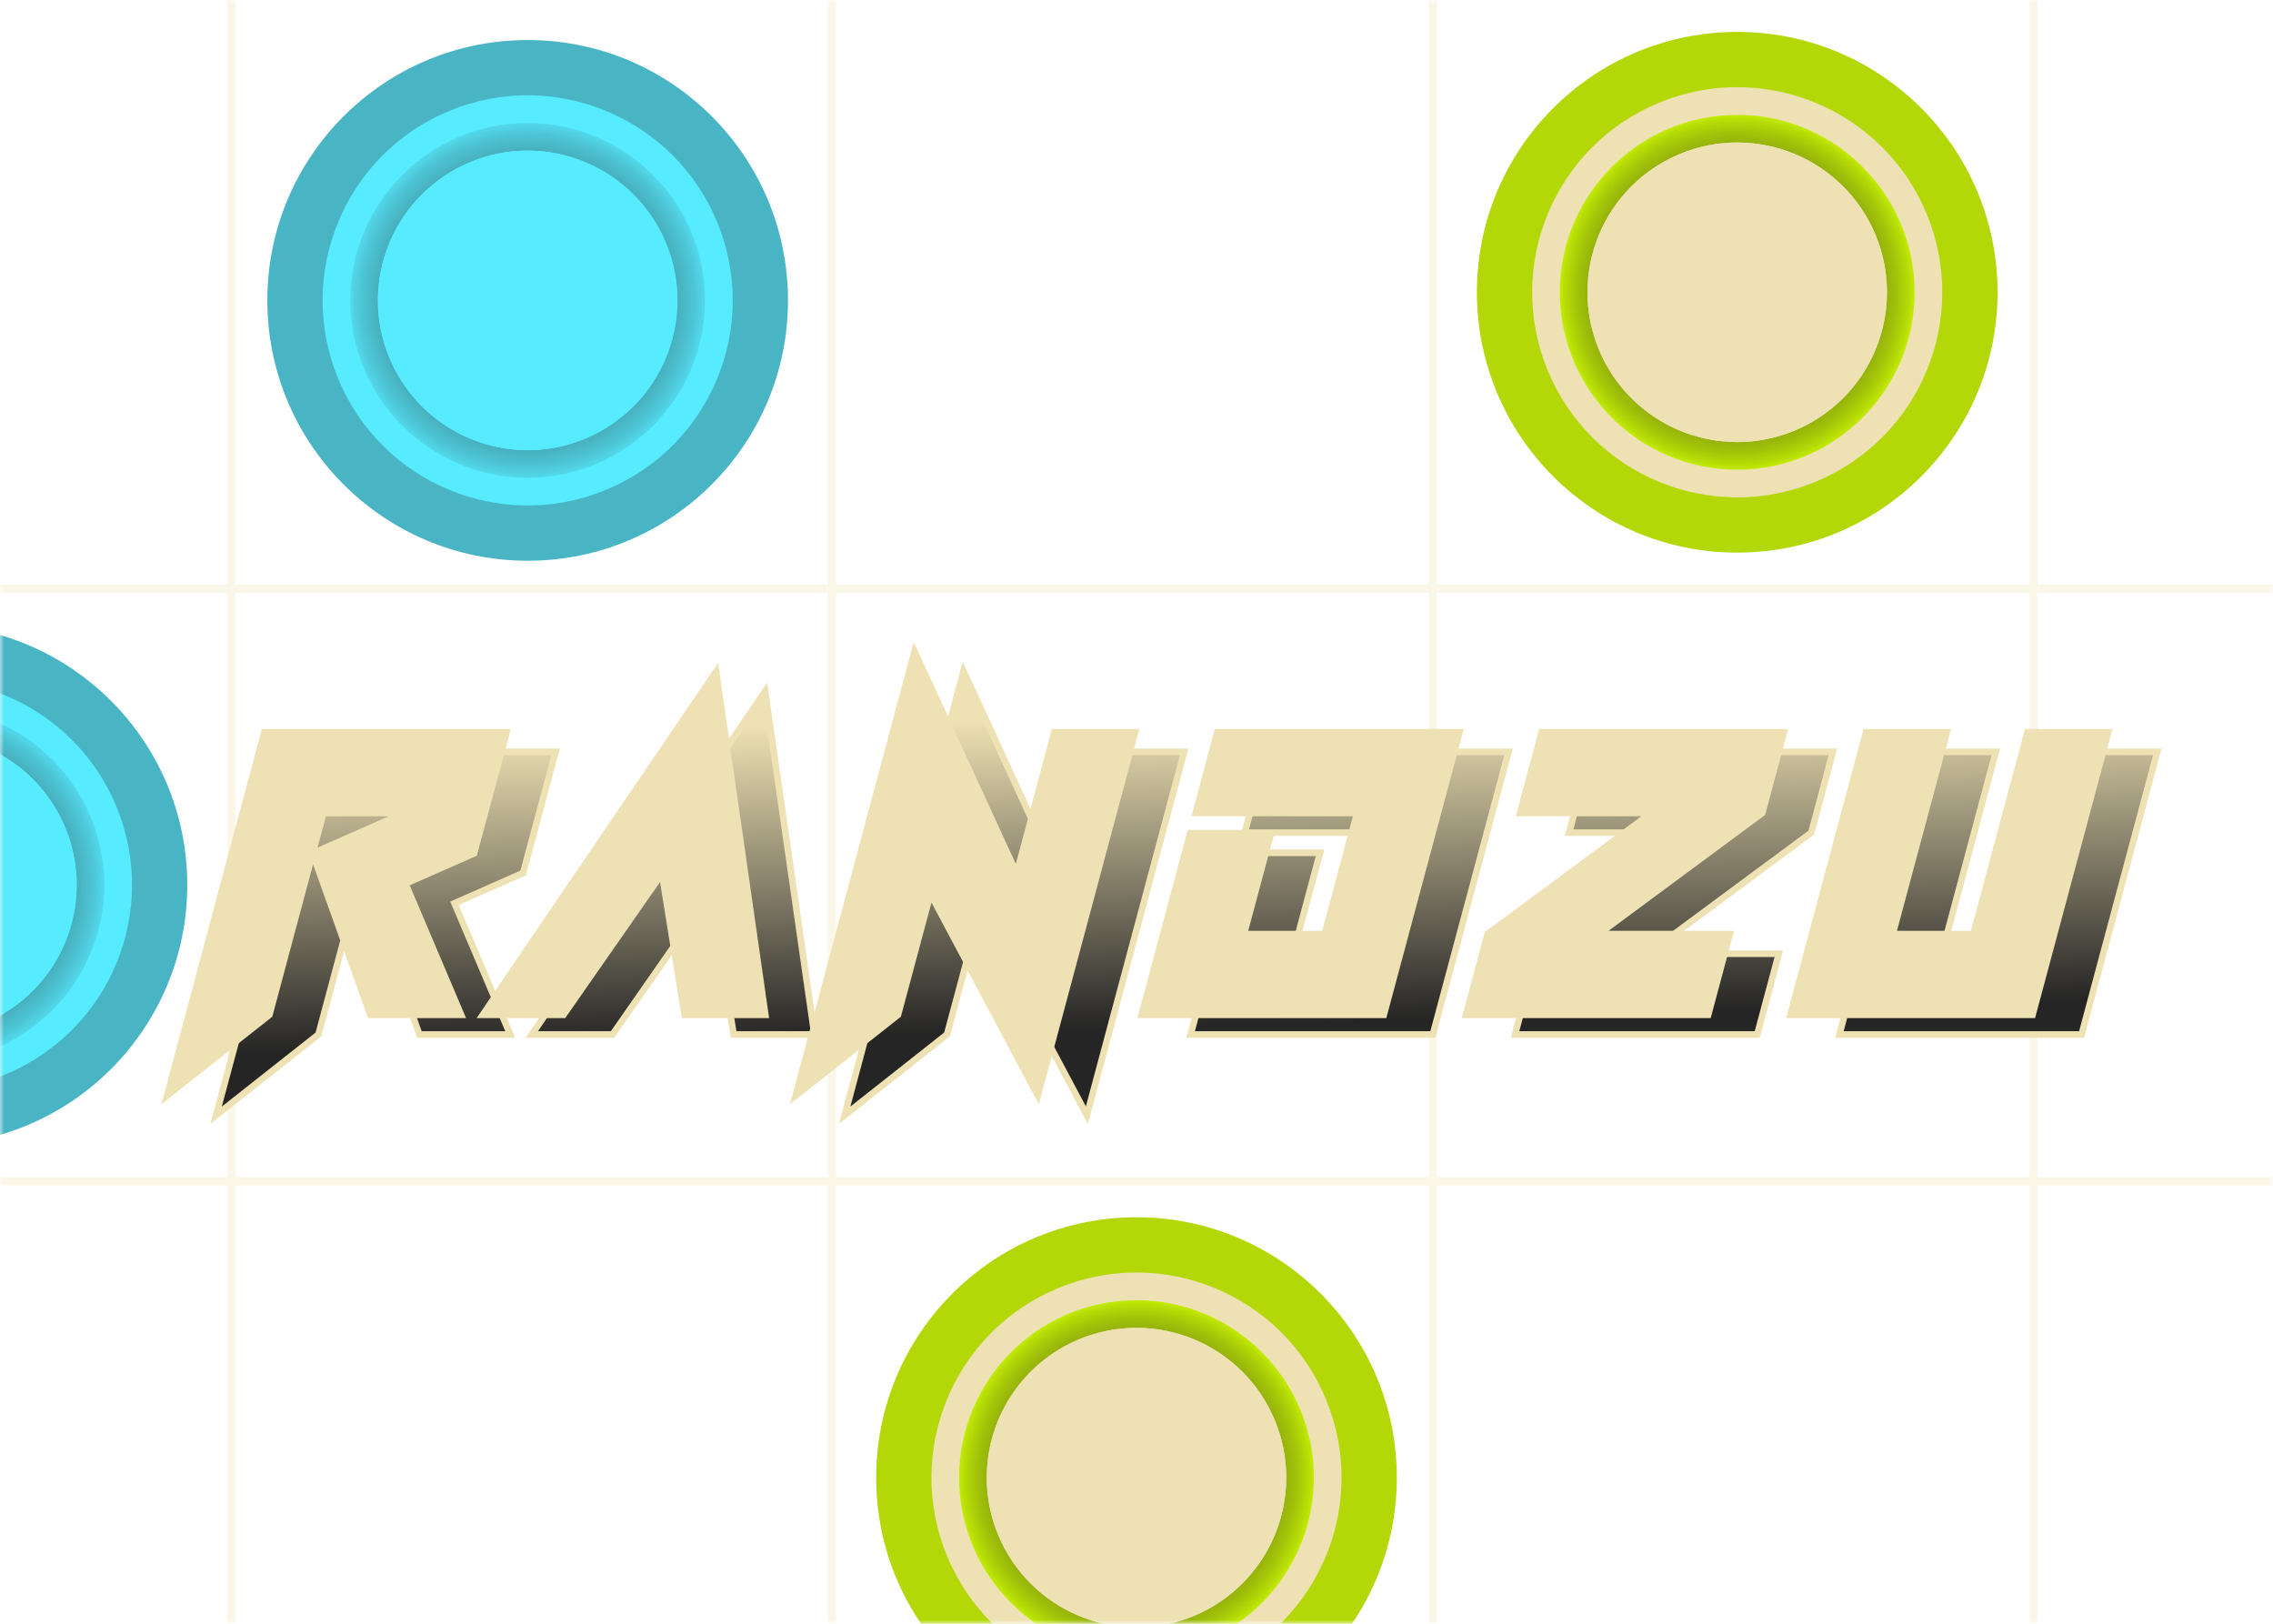 <svg width="280" height="200" viewBox="0 0 280 200" fill="none" xmlns="http://www.w3.org/2000/svg">
<mask id="mask0_5087_52786" style="mask-type:alpha" maskUnits="userSpaceOnUse" x="0" y="0" width="280" height="200">
<rect x="0.5" y="0.5" width="279" height="199" rx="9.5" fill="#212121" stroke="#EEE1B3"/>
</mask>
<g mask="url(#mask0_5087_52786)">
<path d="M214 68.068C231.71 68.068 246.068 53.711 246.068 36C246.068 18.29 231.71 3.932 214 3.932C196.289 3.932 181.932 18.29 181.932 36C181.932 53.711 196.289 68.068 214 68.068Z" fill="#B3D707"/>
<path d="M223.665 59.334C236.553 53.996 242.673 39.222 237.335 26.334C231.996 13.447 217.222 7.327 204.335 12.665C191.447 18.004 185.327 32.778 190.665 45.666C196.004 58.553 210.778 64.673 223.665 59.334Z" fill="#EEE1B3"/>
<path d="M213.998 14.15C201.949 14.15 192.148 23.951 192.148 35.999C192.148 48.048 201.949 57.852 213.998 57.852C226.046 57.852 235.85 48.048 235.85 35.999C235.85 23.951 226.05 14.15 213.998 14.15ZM213.998 54.446C203.829 54.446 195.554 46.171 195.554 35.999C195.554 25.827 203.829 17.555 213.998 17.555C224.166 17.555 232.445 25.827 232.445 35.999C232.445 46.171 224.17 54.446 213.998 54.446Z" fill="url(#paint0_radial_5087_52786)"/>
<path d="M221.059 53.042C230.471 49.144 234.94 38.353 231.042 28.941C227.143 19.529 216.353 15.06 206.941 18.958C197.528 22.857 193.059 33.647 196.958 43.059C200.856 52.471 211.647 56.941 221.059 53.042Z" fill="#EEE1B3"/>
<path d="M140 214.068C157.71 214.068 172.068 199.711 172.068 182C172.068 164.29 157.71 149.932 140 149.932C122.289 149.932 107.932 164.29 107.932 182C107.932 199.711 122.289 214.068 140 214.068Z" fill="#B3D707"/>
<path d="M149.665 205.335C162.553 199.996 168.673 185.222 163.335 172.335C157.996 159.447 143.222 153.327 130.335 158.665C117.447 164.004 111.327 178.778 116.665 191.665C122.004 204.553 136.778 210.673 149.665 205.335Z" fill="#EEE1B3"/>
<path d="M139.998 160.15C127.949 160.15 118.148 169.951 118.148 181.999C118.148 194.048 127.949 203.852 139.998 203.852C152.046 203.852 161.85 194.048 161.85 181.999C161.85 169.951 152.05 160.15 139.998 160.15ZM139.998 200.446C129.829 200.446 121.554 192.171 121.554 181.999C121.554 171.827 129.829 163.555 139.998 163.555C150.166 163.555 158.445 171.827 158.445 181.999C158.445 192.171 150.17 200.446 139.998 200.446Z" fill="url(#paint1_radial_5087_52786)"/>
<path d="M147.059 199.042C156.471 195.144 160.94 184.353 157.042 174.941C153.143 165.529 142.353 161.06 132.941 164.958C123.528 168.857 119.059 179.647 122.958 189.059C126.856 198.472 137.647 202.941 147.059 199.042Z" fill="#EEE1B3"/>
<path d="M65 69.068C82.71 69.068 97.068 54.711 97.068 37C97.068 19.29 82.71 4.932 65 4.932C47.289 4.932 32.932 19.29 32.932 37C32.932 54.711 47.289 69.068 65 69.068Z" fill="#49B5C4"/>
<path d="M74.665 60.334C87.553 54.996 93.673 40.222 88.335 27.334C82.996 14.447 68.222 8.327 55.334 13.665C42.447 19.004 36.327 33.778 41.666 46.666C47.004 59.553 61.778 65.673 74.665 60.334Z" fill="#56EBFF"/>
<path d="M64.998 15.15C52.949 15.15 43.148 24.951 43.148 36.999C43.148 49.048 52.949 58.852 64.998 58.852C77.046 58.852 86.85 49.048 86.85 36.999C86.85 24.951 77.05 15.15 64.998 15.15ZM64.998 55.446C54.829 55.446 46.554 47.171 46.554 36.999C46.554 26.827 54.829 18.555 64.998 18.555C75.166 18.555 83.445 26.827 83.445 36.999C83.445 47.171 75.17 55.446 64.998 55.446Z" fill="url(#paint2_radial_5087_52786)"/>
<path d="M72.059 54.042C81.471 50.144 85.94 39.353 82.042 29.941C78.143 20.529 67.353 16.06 57.941 19.958C48.528 23.857 44.059 34.647 47.958 44.059C51.856 53.471 62.647 57.941 72.059 54.042Z" fill="#56EBFF"/>
<path d="M-9 141.068C8.71 141.068 23.068 126.711 23.068 109C23.068 91.29 8.71 76.932 -9 76.932C-26.711 76.932 -41.068 91.29 -41.068 109C-41.068 126.711 -26.711 141.068 -9 141.068Z" fill="#49B5C4"/>
<path d="M0.665 132.335C13.553 126.996 19.673 112.222 14.335 99.335C8.996 86.447 -5.778 80.327 -18.666 85.665C-31.553 91.004 -37.673 105.778 -32.334 118.665C-26.996 131.553 -12.222 137.673 0.665 132.335Z" fill="#56EBFF"/>
<path d="M-9.002 87.15C-21.051 87.15 -30.852 96.951 -30.852 108.999C-30.852 121.048 -21.051 130.852 -9.002 130.852C3.046 130.852 12.85 121.048 12.85 108.999C12.85 96.951 3.05 87.15 -9.002 87.15ZM-9.002 127.446C-19.171 127.446 -27.446 119.171 -27.446 108.999C-27.446 98.827 -19.171 90.555 -9.002 90.555C1.166 90.555 9.445 98.827 9.445 108.999C9.445 119.171 1.17 127.446 -9.002 127.446Z" fill="url(#paint3_radial_5087_52786)"/>
<path d="M-1.941 126.042C7.471 122.144 11.94 111.353 8.042 101.941C4.143 92.529 -6.647 88.06 -16.059 91.958C-25.472 95.857 -29.941 106.647 -26.043 116.059C-22.144 125.472 -11.353 129.941 -1.941 126.042Z" fill="#56EBFF"/>
<g opacity="0.3">
<line x1="28.5" y1="2.15002e-08" x2="28.5" y2="200" stroke="#EEE1B3"/>
<line x1="102.5" y1="2.15002e-08" x2="102.5" y2="200" stroke="#EEE1B3"/>
<line x1="176.5" y1="2.15002e-08" x2="176.5" y2="200" stroke="#EEE1B3"/>
<line x1="250.5" y1="2.15002e-08" x2="250.5" y2="200" stroke="#EEE1B3"/>
<line y1="72.5" x2="280" y2="72.5" stroke="#EEE1B3"/>
<line y1="145.5" x2="280" y2="145.5" stroke="#EEE1B3"/>
</g>
</g>
<mask id="path-25-outside-1_5087_52786" maskUnits="userSpaceOnUse" x="25.041" y="81.417" width="242" height="58" fill="black">
<rect fill="white" x="25.041" y="81.417" width="242" height="58"/>
<path d="M44.549 107.527L55.837 102.555H45.892L44.549 107.527ZM44.549 107.527L39.229 127.417L26.624 137.361L38.607 92.61H68.442L64.439 107.527L55.986 111.256L62.848 127.417H51.66L44.549 107.527ZM87.59 110.013L75.458 127.417H65.513L94.253 85.151L100.319 127.417H90.375L87.59 110.013ZM120.661 112.499L116.659 127.417L104.054 137.361L118.697 82.665L131.277 110.013L135.927 92.61H145.871L133.888 137.361L120.661 112.499ZM159.277 117.472H169.222L173.224 102.555H153.335L155.995 92.61H185.829L176.506 127.417H146.672L152.664 105.041H162.608L159.277 117.472ZM209.453 102.555H193.293L195.953 92.61H225.787L223.127 102.555L202.964 117.472H219.124L216.464 127.417H186.63L189.29 117.472L209.453 102.555ZM245.856 92.61L239.193 117.472H249.138L255.801 92.61H265.745L256.422 127.417H226.588L235.911 92.61H245.856Z"/>
</mask>
<path d="M44.549 107.527L55.837 102.555H45.892L44.549 107.527ZM44.549 107.527L39.229 127.417L26.624 137.361L38.607 92.61H68.442L64.439 107.527L55.986 111.256L62.848 127.417H51.66L44.549 107.527ZM87.59 110.013L75.458 127.417H65.513L94.253 85.151L100.319 127.417H90.375L87.59 110.013ZM120.661 112.499L116.659 127.417L104.054 137.361L118.697 82.665L131.277 110.013L135.927 92.61H145.871L133.888 137.361L120.661 112.499ZM159.277 117.472H169.222L173.224 102.555H153.335L155.995 92.61H185.829L176.506 127.417H146.672L152.664 105.041H162.608L159.277 117.472ZM209.453 102.555H193.293L195.953 92.61H225.787L223.127 102.555L202.964 117.472H219.124L216.464 127.417H186.63L189.29 117.472L209.453 102.555ZM245.856 92.61L239.193 117.472H249.138L255.801 92.61H265.745L256.422 127.417H226.588L235.911 92.61H245.856Z" fill="url(#paint4_linear_5087_52786)"/>
<path d="M44.549 107.527L44.16 107.422L43.941 108.235L44.712 107.896L44.549 107.527ZM55.837 102.555L55.999 102.923L55.837 102.152V102.555ZM45.892 102.555V102.152H45.583L45.503 102.45L45.892 102.555ZM44.549 107.527L44.928 107.391L44.494 106.176L44.16 107.423L44.549 107.527ZM39.229 127.417L39.478 127.733L39.583 127.65L39.618 127.521L39.229 127.417ZM26.624 137.361L26.235 137.257L25.921 138.429L26.873 137.678L26.624 137.361ZM38.607 92.61V92.207H38.298L38.218 92.506L38.607 92.61ZM68.442 92.61L68.831 92.714L68.967 92.207H68.442V92.61ZM64.439 107.527L64.601 107.896L64.778 107.818L64.828 107.631L64.439 107.527ZM55.986 111.256L55.823 110.888L55.46 111.048L55.615 111.414L55.986 111.256ZM62.848 127.417V127.819H63.456L63.218 127.259L62.848 127.417ZM51.66 127.417L51.281 127.552L51.376 127.819H51.66V127.417ZM44.712 107.896L55.999 102.923L55.674 102.186L44.387 107.159L44.712 107.896ZM55.837 102.152H45.892V102.957H55.837V102.152ZM45.503 102.45L44.16 107.422L44.938 107.632L46.281 102.66L45.503 102.45ZM44.16 107.423L38.84 127.312L39.618 127.521L44.938 107.631L44.16 107.423ZM38.979 127.1L26.374 137.045L26.873 137.678L39.478 127.733L38.979 127.1ZM27.013 137.465L38.996 92.714L38.218 92.506L26.235 137.257L27.013 137.465ZM38.607 93.013H68.442V92.207H38.607V93.013ZM68.053 92.506L64.05 107.423L64.828 107.631L68.831 92.714L68.053 92.506ZM64.276 107.159L55.823 110.888L56.148 111.625L64.601 107.896L64.276 107.159ZM55.615 111.414L62.477 127.574L63.218 127.259L56.356 111.099L55.615 111.414ZM62.848 127.014H51.66V127.819H62.848V127.014ZM52.039 127.281L44.928 107.391L44.17 107.663L51.281 127.552L52.039 127.281ZM87.59 110.013L87.988 109.95L87.83 108.965L87.26 109.783L87.59 110.013ZM75.458 127.417V127.819H75.668L75.788 127.647L75.458 127.417ZM65.513 127.417L65.18 127.19L64.752 127.819H65.513V127.417ZM94.253 85.151L94.652 85.094L94.504 84.066L93.92 84.925L94.253 85.151ZM100.319 127.417V127.819H100.784L100.718 127.359L100.319 127.417ZM90.375 127.417L89.977 127.48L90.031 127.819H90.375V127.417ZM87.26 109.783L75.127 127.186L75.788 127.647L87.921 110.244L87.26 109.783ZM75.458 127.014H65.513V127.819H75.458V127.014ZM65.846 127.643L94.586 85.378L93.92 84.925L65.18 127.19L65.846 127.643ZM93.855 85.209L99.921 127.474L100.718 127.359L94.652 85.094L93.855 85.209ZM100.319 127.014H90.375V127.819H100.319V127.014ZM90.772 127.353L87.988 109.95L87.192 110.077L89.977 127.48L90.772 127.353ZM120.661 112.499L121.017 112.31L120.537 111.408L120.272 112.395L120.661 112.499ZM116.659 127.417L116.908 127.733L117.013 127.65L117.048 127.521L116.659 127.417ZM104.054 137.361L103.665 137.257L103.351 138.429L104.303 137.678L104.054 137.361ZM118.697 82.665L119.063 82.497L118.597 81.483L118.308 82.561L118.697 82.665ZM131.277 110.013L130.912 110.182L131.378 111.196L131.667 110.117L131.277 110.013ZM135.927 92.61V92.207H135.617L135.538 92.506L135.927 92.61ZM145.871 92.61L146.26 92.714L146.396 92.207H145.871V92.61ZM133.888 137.361L133.532 137.55L134.013 138.453L134.277 137.465L133.888 137.361ZM120.272 112.395L116.27 127.312L117.048 127.521L121.05 112.604L120.272 112.395ZM116.409 127.1L103.804 137.045L104.303 137.678L116.908 127.733L116.409 127.1ZM104.443 137.465L119.086 82.769L118.308 82.561L103.665 137.257L104.443 137.465ZM118.331 82.834L130.912 110.182L131.643 109.845L119.063 82.497L118.331 82.834ZM131.667 110.117L136.316 92.714L135.538 92.506L130.888 109.909L131.667 110.117ZM135.927 93.013H145.871V92.207H135.927V93.013ZM145.482 92.506L133.499 137.257L134.277 137.465L146.26 92.714L145.482 92.506ZM134.244 137.172L121.017 112.31L120.306 112.689L133.532 137.55L134.244 137.172ZM159.277 117.472L158.888 117.368L158.752 117.875H159.277V117.472ZM169.222 117.472V117.875H169.531L169.611 117.576L169.222 117.472ZM173.224 102.555L173.613 102.659L173.749 102.152H173.224V102.555ZM153.335 102.555L152.946 102.451L152.81 102.957H153.335V102.555ZM155.995 92.61V92.207H155.686L155.606 92.506L155.995 92.61ZM185.829 92.61L186.218 92.714L186.354 92.207H185.829V92.61ZM176.506 127.417V127.819H176.815L176.895 127.521L176.506 127.417ZM146.672 127.417L146.283 127.312L146.147 127.819H146.672V127.417ZM152.664 105.041V104.638H152.355L152.275 104.937L152.664 105.041ZM162.608 105.041L162.997 105.145L163.133 104.638H162.608V105.041ZM159.277 117.875H169.222V117.069H159.277V117.875ZM169.611 117.576L173.613 102.659L172.835 102.45L168.833 117.367L169.611 117.576ZM173.224 102.152H153.335V102.957H173.224V102.152ZM153.724 102.659L156.384 92.714L155.606 92.506L152.946 102.451L153.724 102.659ZM155.995 93.013H185.829V92.207H155.995V93.013ZM185.44 92.506L176.117 127.312L176.895 127.521L186.218 92.714L185.44 92.506ZM176.506 127.014H146.672V127.819H176.506V127.014ZM147.061 127.521L153.053 105.145L152.275 104.937L146.283 127.312L147.061 127.521ZM152.664 105.444H162.608V104.638H152.664V105.444ZM162.219 104.937L158.888 117.368L159.666 117.576L162.997 105.145L162.219 104.937ZM209.453 102.555L209.693 102.878L210.675 102.152H209.453V102.555ZM193.293 102.555L192.904 102.451L192.768 102.957H193.293V102.555ZM195.953 92.61V92.207H195.644L195.564 92.506L195.953 92.61ZM225.787 92.61L226.176 92.714L226.312 92.207H225.787V92.61ZM223.127 102.555L223.367 102.878L223.48 102.795L223.516 102.659L223.127 102.555ZM202.964 117.472L202.725 117.148L201.743 117.875H202.964V117.472ZM219.124 117.472L219.513 117.576L219.649 117.069H219.124V117.472ZM216.464 127.417V127.819H216.773L216.853 127.521L216.464 127.417ZM186.63 127.417L186.241 127.312L186.105 127.819H186.63V127.417ZM189.29 117.472L189.051 117.148L188.937 117.232L188.901 117.368L189.29 117.472ZM209.453 102.152H193.293V102.957H209.453V102.152ZM193.682 102.659L196.342 92.714L195.564 92.506L192.904 102.451L193.682 102.659ZM195.953 93.013H225.787V92.207H195.953V93.013ZM225.398 92.506L222.738 102.451L223.516 102.659L226.176 92.714L225.398 92.506ZM222.888 102.231L202.725 117.148L203.204 117.796L223.367 102.878L222.888 102.231ZM202.964 117.875H219.124V117.069H202.964V117.875ZM218.735 117.368L216.075 127.312L216.853 127.521L219.513 117.576L218.735 117.368ZM216.464 127.014H186.63V127.819H216.464V127.014ZM187.019 127.521L189.679 117.576L188.901 117.368L186.241 127.312L187.019 127.521ZM189.53 117.796L209.693 102.878L209.214 102.231L189.051 117.148L189.53 117.796ZM245.856 92.61L246.245 92.714L246.381 92.207H245.856V92.61ZM239.193 117.472L238.804 117.368L238.668 117.875H239.193V117.472ZM249.138 117.472V117.875H249.447L249.527 117.576L249.138 117.472ZM255.801 92.61V92.207H255.492L255.412 92.506L255.801 92.61ZM265.745 92.61L266.134 92.714L266.27 92.207H265.745V92.61ZM256.422 127.417V127.819H256.731L256.811 127.521L256.422 127.417ZM226.588 127.417L226.199 127.312L226.063 127.819H226.588V127.417ZM235.911 92.61V92.207H235.602L235.522 92.506L235.911 92.61ZM245.467 92.506L238.804 117.368L239.582 117.576L246.245 92.714L245.467 92.506ZM239.193 117.875H249.138V117.069H239.193V117.875ZM249.527 117.576L256.19 92.714L255.412 92.506L248.749 117.368L249.527 117.576ZM255.801 93.013H265.745V92.207H255.801V93.013ZM265.356 92.506L256.033 127.312L256.811 127.521L266.134 92.714L265.356 92.506ZM256.422 127.014H226.588V127.819H256.422V127.014ZM226.977 127.521L236.3 92.714L235.522 92.506L226.199 127.312L226.977 127.521ZM235.911 93.013H245.856V92.207H235.911V93.013Z" fill="#EEE1B3" mask="url(#path-25-outside-1_5087_52786)"/>
<mask id="path-27-outside-2_5087_52786" maskUnits="userSpaceOnUse" x="19" y="79" width="242" height="58" fill="black">
<rect fill="white" x="19" y="79" width="242" height="58"/>
<path d="M38.508 105.11L49.796 100.138H39.851L38.508 105.11ZM38.508 105.11L33.188 125L20.583 134.945L32.566 90.193H62.401L58.398 105.11L49.945 108.84L56.807 125H45.619L38.508 105.11ZM81.549 107.597L69.417 125H59.472L88.212 82.735L94.278 125H84.334L81.549 107.597ZM114.62 110.083L110.618 125L98.013 134.945L112.656 80.249L125.236 107.597L129.886 90.193H139.83L127.847 134.945L114.62 110.083ZM153.236 115.055H163.181L167.183 100.138H147.294L149.954 90.193H179.788L170.465 125H140.631L146.623 102.624H156.567L153.236 115.055ZM203.412 100.138H187.252L189.912 90.193H219.746L217.086 100.138L196.923 115.055H213.083L210.423 125H180.589L183.249 115.055L203.412 100.138ZM239.815 90.193L233.152 115.055H243.097L249.76 90.193H259.704L250.381 125H220.547L229.87 90.193H239.815Z"/>
</mask>
<path d="M38.508 105.11L49.796 100.138H39.851L38.508 105.11ZM38.508 105.11L33.188 125L20.583 134.945L32.566 90.193H62.401L58.398 105.11L49.945 108.84L56.807 125H45.619L38.508 105.11ZM81.549 107.597L69.417 125H59.472L88.212 82.735L94.278 125H84.334L81.549 107.597ZM114.62 110.083L110.618 125L98.013 134.945L112.656 80.249L125.236 107.597L129.886 90.193H139.83L127.847 134.945L114.62 110.083ZM153.236 115.055H163.181L167.183 100.138H147.294L149.954 90.193H179.788L170.465 125H140.631L146.623 102.624H156.567L153.236 115.055ZM203.412 100.138H187.252L189.912 90.193H219.746L217.086 100.138L196.923 115.055H213.083L210.423 125H180.589L183.249 115.055L203.412 100.138ZM239.815 90.193L233.152 115.055H243.097L249.76 90.193H259.704L250.381 125H220.547L229.87 90.193H239.815Z" fill="#EEE1B3"/>
<path d="M38.508 105.11L38.12 105.006L37.9 105.819L38.671 105.479L38.508 105.11ZM49.796 100.138L49.958 100.507L49.796 99.735V100.138ZM39.851 100.138V99.735H39.542L39.462 100.033L39.851 100.138ZM38.508 105.11L38.888 104.975L38.453 103.759L38.119 105.006L38.508 105.11ZM33.188 125L33.437 125.316L33.542 125.233L33.577 125.104L33.188 125ZM20.583 134.945L20.194 134.841L19.88 136.012L20.832 135.261L20.583 134.945ZM32.566 90.193V89.791H32.257L32.177 90.089L32.566 90.193ZM62.401 90.193L62.789 90.298L62.926 89.791H62.401V90.193ZM58.398 105.11L58.56 105.479L58.737 105.401L58.787 105.215L58.398 105.11ZM49.945 108.84L49.782 108.471L49.419 108.632L49.574 108.997L49.945 108.84ZM56.807 125V125.403H57.415L57.177 124.843L56.807 125ZM45.619 125L45.239 125.136L45.335 125.403H45.619V125ZM38.671 105.479L49.958 100.507L49.633 99.77L38.346 104.742L38.671 105.479ZM49.796 99.735H39.851V100.541H49.796V99.735ZM39.462 100.033L38.12 105.006L38.897 105.215L40.24 100.243L39.462 100.033ZM38.119 105.006L32.799 124.896L33.577 125.104L38.897 105.215L38.119 105.006ZM32.938 124.684L20.333 134.629L20.832 135.261L33.437 125.316L32.938 124.684ZM20.972 135.049L32.955 90.297L32.177 90.089L20.194 134.841L20.972 135.049ZM32.566 90.596H62.401V89.791H32.566V90.596ZM62.012 90.089L58.009 105.006L58.787 105.215L62.789 90.298L62.012 90.089ZM58.235 104.742L49.782 108.471L50.107 109.208L58.56 105.479L58.235 104.742ZM49.574 108.997L56.436 125.157L57.177 124.843L50.316 108.682L49.574 108.997ZM56.807 124.597H45.619V125.403H56.807V124.597ZM45.998 124.864L38.888 104.975L38.129 105.246L45.239 125.136L45.998 124.864ZM81.549 107.597L81.947 107.533L81.789 106.548L81.219 107.366L81.549 107.597ZM69.417 125V125.403H69.627L69.747 125.23L69.417 125ZM59.472 125L59.139 124.774L58.711 125.403H59.472V125ZM88.212 82.735L88.611 82.678L88.463 81.649L87.879 82.508L88.212 82.735ZM94.278 125V125.403H94.743L94.677 124.943L94.278 125ZM84.334 125L83.936 125.064L83.99 125.403H84.334V125ZM81.219 107.366L69.086 124.77L69.747 125.23L81.879 107.827L81.219 107.366ZM69.417 124.597H59.472V125.403H69.417V124.597ZM59.805 125.226L88.545 82.961L87.879 82.508L59.139 124.774L59.805 125.226ZM87.814 82.792L93.88 125.057L94.677 124.943L88.611 82.678L87.814 82.792ZM94.278 124.597H84.334V125.403H94.278V124.597ZM84.731 124.936L81.947 107.533L81.151 107.66L83.936 125.064L84.731 124.936ZM114.62 110.083L114.976 109.894L114.496 108.992L114.231 109.978L114.62 110.083ZM110.618 125L110.867 125.316L110.972 125.233L111.007 125.104L110.618 125ZM98.013 134.945L97.624 134.841L97.31 136.012L98.262 135.261L98.013 134.945ZM112.656 80.249L113.022 80.08L112.556 79.067L112.267 80.144L112.656 80.249ZM125.236 107.597L124.871 107.765L125.337 108.78L125.626 107.701L125.236 107.597ZM129.886 90.193V89.791H129.576L129.497 90.089L129.886 90.193ZM139.83 90.193L140.219 90.297L140.355 89.791H139.83V90.193ZM127.847 134.945L127.491 135.134L127.972 136.036L128.236 135.049L127.847 134.945ZM114.231 109.978L110.229 124.896L111.007 125.104L115.009 110.187L114.231 109.978ZM110.368 124.684L97.763 134.629L98.262 135.261L110.867 125.316L110.368 124.684ZM98.402 135.049L113.045 80.353L112.267 80.144L97.624 134.841L98.402 135.049ZM112.29 80.417L124.871 107.765L125.602 107.428L113.022 80.08L112.29 80.417ZM125.626 107.701L130.275 90.297L129.497 90.089L124.847 107.493L125.626 107.701ZM129.886 90.596H139.83V89.791H129.886V90.596ZM139.441 90.089L127.458 134.841L128.236 135.049L140.219 90.297L139.441 90.089ZM128.203 134.756L114.976 109.894L114.265 110.272L127.491 135.134L128.203 134.756ZM153.236 115.055L152.847 114.951L152.711 115.458H153.236V115.055ZM163.181 115.055V115.458H163.49L163.57 115.16L163.181 115.055ZM167.183 100.138L167.572 100.243L167.708 99.735H167.183V100.138ZM147.294 100.138L146.905 100.034L146.769 100.541H147.294V100.138ZM149.954 90.193V89.791H149.645L149.565 90.089L149.954 90.193ZM179.788 90.193L180.177 90.298L180.313 89.791H179.788V90.193ZM170.465 125V125.403H170.774L170.854 125.104L170.465 125ZM140.631 125L140.242 124.896L140.106 125.403H140.631V125ZM146.623 102.624V102.222H146.314L146.234 102.52L146.623 102.624ZM156.567 102.624L156.956 102.729L157.092 102.222H156.567V102.624ZM153.236 115.458H163.181V114.653H153.236V115.458ZM163.57 115.16L167.572 100.243L166.794 100.034L162.792 114.951L163.57 115.16ZM167.183 99.735H147.294V100.541H167.183V99.735ZM147.683 100.242L150.343 90.297L149.565 90.089L146.905 100.034L147.683 100.242ZM149.954 90.596H179.788V89.791H149.954V90.596ZM179.399 90.089L170.076 124.896L170.854 125.104L180.177 90.298L179.399 90.089ZM170.465 124.597H140.631V125.403H170.465V124.597ZM141.02 125.104L147.012 102.728L146.234 102.52L140.242 124.896L141.02 125.104ZM146.623 103.027H156.567V102.222H146.623V103.027ZM156.178 102.52L152.847 114.951L153.625 115.16L156.956 102.729L156.178 102.52ZM203.412 100.138L203.652 100.462L204.634 99.735H203.412V100.138ZM187.252 100.138L186.863 100.034L186.727 100.541H187.252V100.138ZM189.912 90.193V89.791H189.603L189.523 90.089L189.912 90.193ZM219.746 90.193L220.135 90.297L220.271 89.791H219.746V90.193ZM217.086 100.138L217.326 100.462L217.439 100.378L217.475 100.242L217.086 100.138ZM196.923 115.055L196.684 114.731L195.702 115.458H196.923V115.055ZM213.083 115.055L213.472 115.159L213.608 114.653H213.083V115.055ZM210.423 125V125.403H210.732L210.812 125.104L210.423 125ZM180.589 125L180.2 124.896L180.064 125.403H180.589V125ZM183.249 115.055L183.01 114.731L182.896 114.815L182.86 114.951L183.249 115.055ZM203.412 99.735H187.252V100.541H203.412V99.735ZM187.641 100.242L190.301 90.297L189.523 90.089L186.863 100.034L187.641 100.242ZM189.912 90.596H219.746V89.791H189.912V90.596ZM219.357 90.089L216.697 100.034L217.475 100.242L220.135 90.297L219.357 90.089ZM216.847 99.814L196.684 114.731L197.163 115.379L217.326 100.462L216.847 99.814ZM196.923 115.458H213.083V114.653H196.923V115.458ZM212.694 114.951L210.034 124.896L210.812 125.104L213.472 115.159L212.694 114.951ZM210.423 124.597H180.589V125.403H210.423V124.597ZM180.978 125.104L183.638 115.159L182.86 114.951L180.2 124.896L180.978 125.104ZM183.489 115.379L203.652 100.462L203.173 99.814L183.01 114.731L183.489 115.379ZM239.815 90.193L240.204 90.298L240.34 89.791H239.815V90.193ZM233.152 115.055L232.763 114.951L232.627 115.458H233.152V115.055ZM243.097 115.055V115.458H243.406L243.486 115.16L243.097 115.055ZM249.76 90.193V89.791H249.451L249.371 90.089L249.76 90.193ZM259.704 90.193L260.093 90.298L260.229 89.791H259.704V90.193ZM250.381 125V125.403H250.69L250.77 125.104L250.381 125ZM220.547 125L220.158 124.896L220.022 125.403H220.547V125ZM229.87 90.193V89.791H229.561L229.481 90.089L229.87 90.193ZM239.426 90.089L232.763 114.951L233.541 115.16L240.204 90.298L239.426 90.089ZM233.152 115.458H243.097V114.653H233.152V115.458ZM243.486 115.16L250.149 90.298L249.371 90.089L242.708 114.951L243.486 115.16ZM249.76 90.596H259.704V89.791H249.76V90.596ZM259.315 90.089L249.992 124.896L250.77 125.104L260.093 90.298L259.315 90.089ZM250.381 124.597H220.547V125.403H250.381V124.597ZM220.936 125.104L230.259 90.298L229.481 90.089L220.158 124.896L220.936 125.104ZM229.87 90.596H239.815V89.791H229.87V90.596Z" fill="#EEE1B3" mask="url(#path-27-outside-2_5087_52786)"/>
<defs>
<radialGradient id="paint0_radial_5087_52786" cx="0" cy="0" r="1" gradientUnits="userSpaceOnUse" gradientTransform="translate(213.999 36.001) scale(21.851 21.851)">
<stop stop-color="#748814"/>
<stop offset="0.451" stop-color="#758913"/>
<stop offset="0.613" stop-color="#7A9012"/>
<stop offset="0.729" stop-color="#849C10"/>
<stop offset="0.822" stop-color="#91AD0D"/>
<stop offset="0.902" stop-color="#A2C309"/>
<stop offset="0.972" stop-color="#B7DD05"/>
<stop offset="1" stop-color="#C2EB03"/>
</radialGradient>
<radialGradient id="paint1_radial_5087_52786" cx="0" cy="0" r="1" gradientUnits="userSpaceOnUse" gradientTransform="translate(139.999 182.001) scale(21.851 21.851)">
<stop stop-color="#748814"/>
<stop offset="0.451" stop-color="#758913"/>
<stop offset="0.613" stop-color="#7A9012"/>
<stop offset="0.729" stop-color="#849C10"/>
<stop offset="0.822" stop-color="#91AD0D"/>
<stop offset="0.902" stop-color="#A2C309"/>
<stop offset="0.972" stop-color="#B7DD05"/>
<stop offset="1" stop-color="#C2EB03"/>
</radialGradient>
<radialGradient id="paint2_radial_5087_52786" cx="0" cy="0" r="1" gradientUnits="userSpaceOnUse" gradientTransform="translate(64.999 37.001) scale(21.851 21.851)">
<stop stop-color="#40919C"/>
<stop offset="0.472" stop-color="#40929D"/>
<stop offset="0.641" stop-color="#4198A4"/>
<stop offset="0.762" stop-color="#44A3B0"/>
<stop offset="0.86" stop-color="#48B3C1"/>
<stop offset="0.943" stop-color="#4DC6D7"/>
<stop offset="1" stop-color="#52D9EB"/>
</radialGradient>
<radialGradient id="paint3_radial_5087_52786" cx="0" cy="0" r="1" gradientUnits="userSpaceOnUse" gradientTransform="translate(-9.001 109.001) scale(21.851 21.851)">
<stop stop-color="#40919C"/>
<stop offset="0.472" stop-color="#40929D"/>
<stop offset="0.641" stop-color="#4198A4"/>
<stop offset="0.762" stop-color="#44A3B0"/>
<stop offset="0.86" stop-color="#48B3C1"/>
<stop offset="0.943" stop-color="#4DC6D7"/>
<stop offset="1" stop-color="#52D9EB"/>
</radialGradient>
<linearGradient id="paint4_linear_5087_52786" x1="162.507" y1="87.454" x2="163.612" y2="125.919" gradientUnits="userSpaceOnUse">
<stop stop-color="#EEE1B3"/>
<stop offset="1" stop-color="#252525"/>
</linearGradient>
</defs>
</svg>
